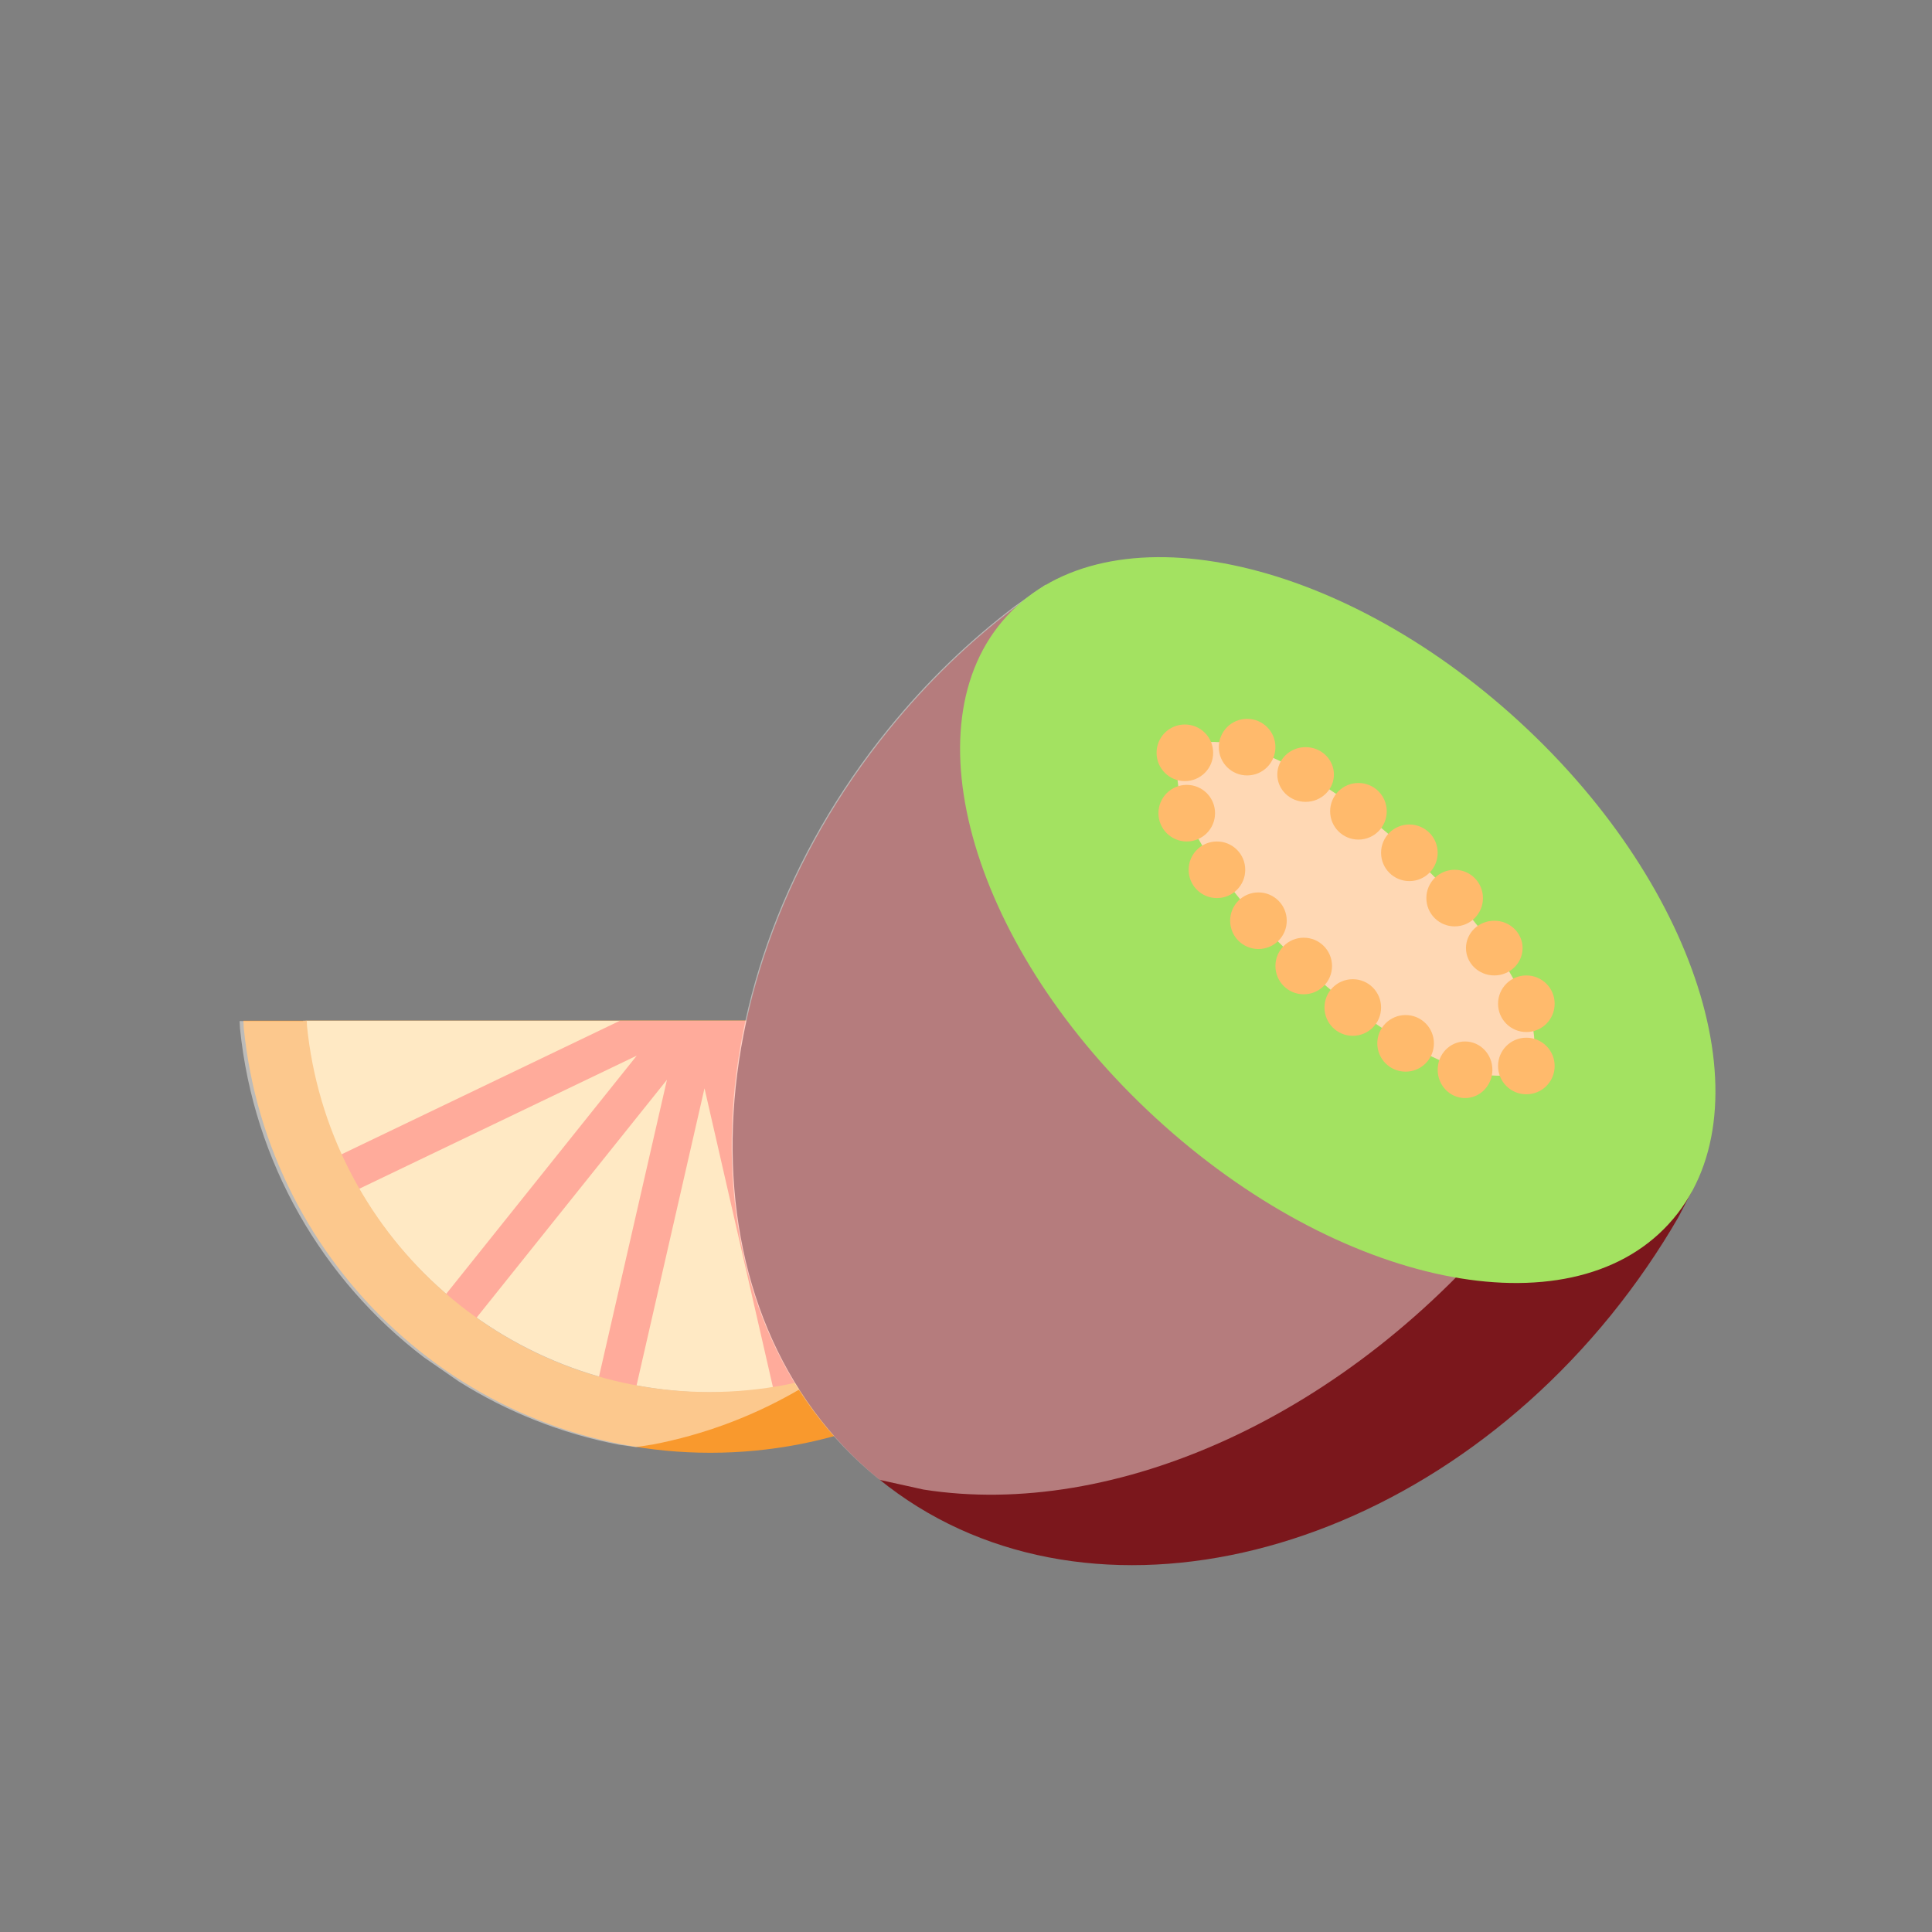 <?xml version="1.0" standalone="no"?><!DOCTYPE svg PUBLIC "-//W3C//DTD SVG 1.1//EN" "http://www.w3.org/Graphics/SVG/1.1/DTD/svg11.dtd"><svg t="1587022204595" class="icon" viewBox="0 0 1024 1024" version="1.1" xmlns="http://www.w3.org/2000/svg" p-id="2939" xmlns:xlink="http://www.w3.org/1999/xlink" width="200" height="200"><rect x="0" y="0" width="1024" height="1024" fill="#808080" stroke="none"/><defs><style type="text/css"></style></defs><path d="M162 541h431l-0.1 2.6C581.8 652.8 489.6 738 377.5 738s-204.3-85.2-215.4-194.4l-0.1-2.6z" fill="#FFD795" p-id="2940"></path><path d="M328.6 541h89.9L573 615.2l-5.7 11.8-3.9 6.3-153.9-73.9 105 131.2-16.4 12.3-104.6-130.7L430.3 733l-9.6 2.5-10.6 1.6-36.7-160.3L337 736l-3.4-0.5-16.5-4.2 36.4-159-101.8 127.2-12-8.9-4.1-3.7 101.9-127.4-148.2 71.1-2.2-3.6-7.1-14.7L328.6 541z" fill="#FF6347" p-id="2941"></path><path d="M162.6 541.1l0.1 2.6c11 109 102.3 194.1 213.3 194.1s202.3-85.1 213.3-194.1l0.1-2.6H162.6zM129 541h495l-0.2 3.9C611.1 671.4 505.2 770 376.5 770s-234.6-98.6-247.3-225.1l-0.2-3.9z" fill="#F9992D" p-id="2942"></path><path d="M160.7 541.2z m0-0.2h354.7v0.1H547l-0.2 3.9C535.6 655.6 453 745 346.1 765.6L337 767l-9.1-1.3c-30.5-5.9-59.1-17.4-84.6-33.4l-18.5-12.8c-53.7-40.9-90.4-103.3-97.6-174.4-0.1-1.3-0.1-2.6-0.2-3.9h33.7v-0.2z" fill="#FFFDF8" fill-opacity=".471" p-id="2943"></path><path d="M556.2 309l9.6 14.8c38.5 56.2 91.3 117 154.8 175.3 52.9 48.6 106.8 89.7 157.6 121.5l18.4 11-7 13.5c-10.3 17.8-22.2 35.2-35.8 52C745.2 830.9 571.5 869.8 465.9 784s-103.1-263.7 5.5-397.5c20.4-25.1 43-46.8 67.1-65l17.7-12.5z" fill="#7B171C" p-id="2944"></path><path d="M554.2 309.9l14.3 18.4 0.4 0.4 11.5 16.2c36.8 50.1 84.2 103 139.7 154 33 30.4 66.5 57.8 99.4 81.9l17.8 12.7-13.7 21.3c-6.5 9.4-13.5 18.6-20.8 27.6-88.3 108.8-212.3 163-313.3 147.1l-23.1-5.1-1-0.7c-105.6-85.8-103.1-263.7 5.5-397.5 20.4-25.1 43-46.8 67.1-65l16.2-11.3z" fill="#FFFDF8" fill-opacity=".439" p-id="2945"></path><path d="M612.6 592.6c-96.9-89-132.2-208.2-78.9-266.1 53.3-58 175-32.8 271.8 56.2s132.2 208.2 78.9 266.1c-53.2 58-174.9 32.9-271.8-56.2z" fill="#A3E261" p-id="2946"></path><path d="M690.8 512c-49.9-45.9-77.9-96.6-62.5-113.4 15.4-16.7 68.3 6.9 118.2 52.8S824.4 548 809 564.8c-15.4 16.7-68.3-7-118.2-52.8z" fill="#FFD8B4" p-id="2947"></path><path d="M676 512c0-8.3 6.7-15 15-15s15 6.7 15 15-6.7 15-15 15-15-6.7-15-15zM652 488c0-8.3 6.7-15 15-15s15 6.7 15 15-6.7 15-15 15-15-6.7-15-15zM630 461c0-8.3 6.7-15 15-15s15 6.7 15 15-6.7 15-15 15-15-6.7-15-15zM614 431c0-8.3 6.7-15 15-15s15 6.7 15 15-6.7 15-15 15-15-6.7-15-15zM613 399c0-8.3 6.7-15 15-15s15 6.7 15 15-6.7 15-15 15-15-6.7-15-15zM646 396c0-8.3 6.7-15 15-15s15 6.7 15 15-6.7 15-15 15-15-6.7-15-15zM677 410.5c0-8 6.7-14.5 15-14.5s15 6.5 15 14.5-6.7 14.5-15 14.5-15-6.5-15-14.5zM705 430c0-8.3 6.7-15 15-15s15 6.7 15 15-6.7 15-15 15-15-6.7-15-15zM732 452c0-8.3 6.7-15 15-15s15 6.7 15 15-6.7 15-15 15-15-6.7-15-15zM756 476c0-8.3 6.7-15 15-15s15 6.7 15 15-6.7 15-15 15-15-6.7-15-15zM777 502.5c0-8 6.7-14.5 15-14.5s15 6.5 15 14.5-6.7 14.5-15 14.5-15-6.5-15-14.5zM794 532c0-8.3 6.7-15 15-15s15 6.7 15 15-6.7 15-15 15-15-6.7-15-15zM794 565c0-8.3 6.7-15 15-15s15 6.7 15 15-6.7 15-15 15-15-6.7-15-15zM762 567c0-8.3 6.5-15 14.5-15s14.5 6.7 14.5 15-6.5 15-14.5 15-14.5-6.7-14.5-15zM730 553c0-8.3 6.7-15 15-15s15 6.7 15 15-6.7 15-15 15-15-6.7-15-15zM702 534c0-8.3 6.7-15 15-15s15 6.7 15 15-6.7 15-15 15-15-6.7-15-15z" fill="#FFBA6C" p-id="2948"></path></svg>